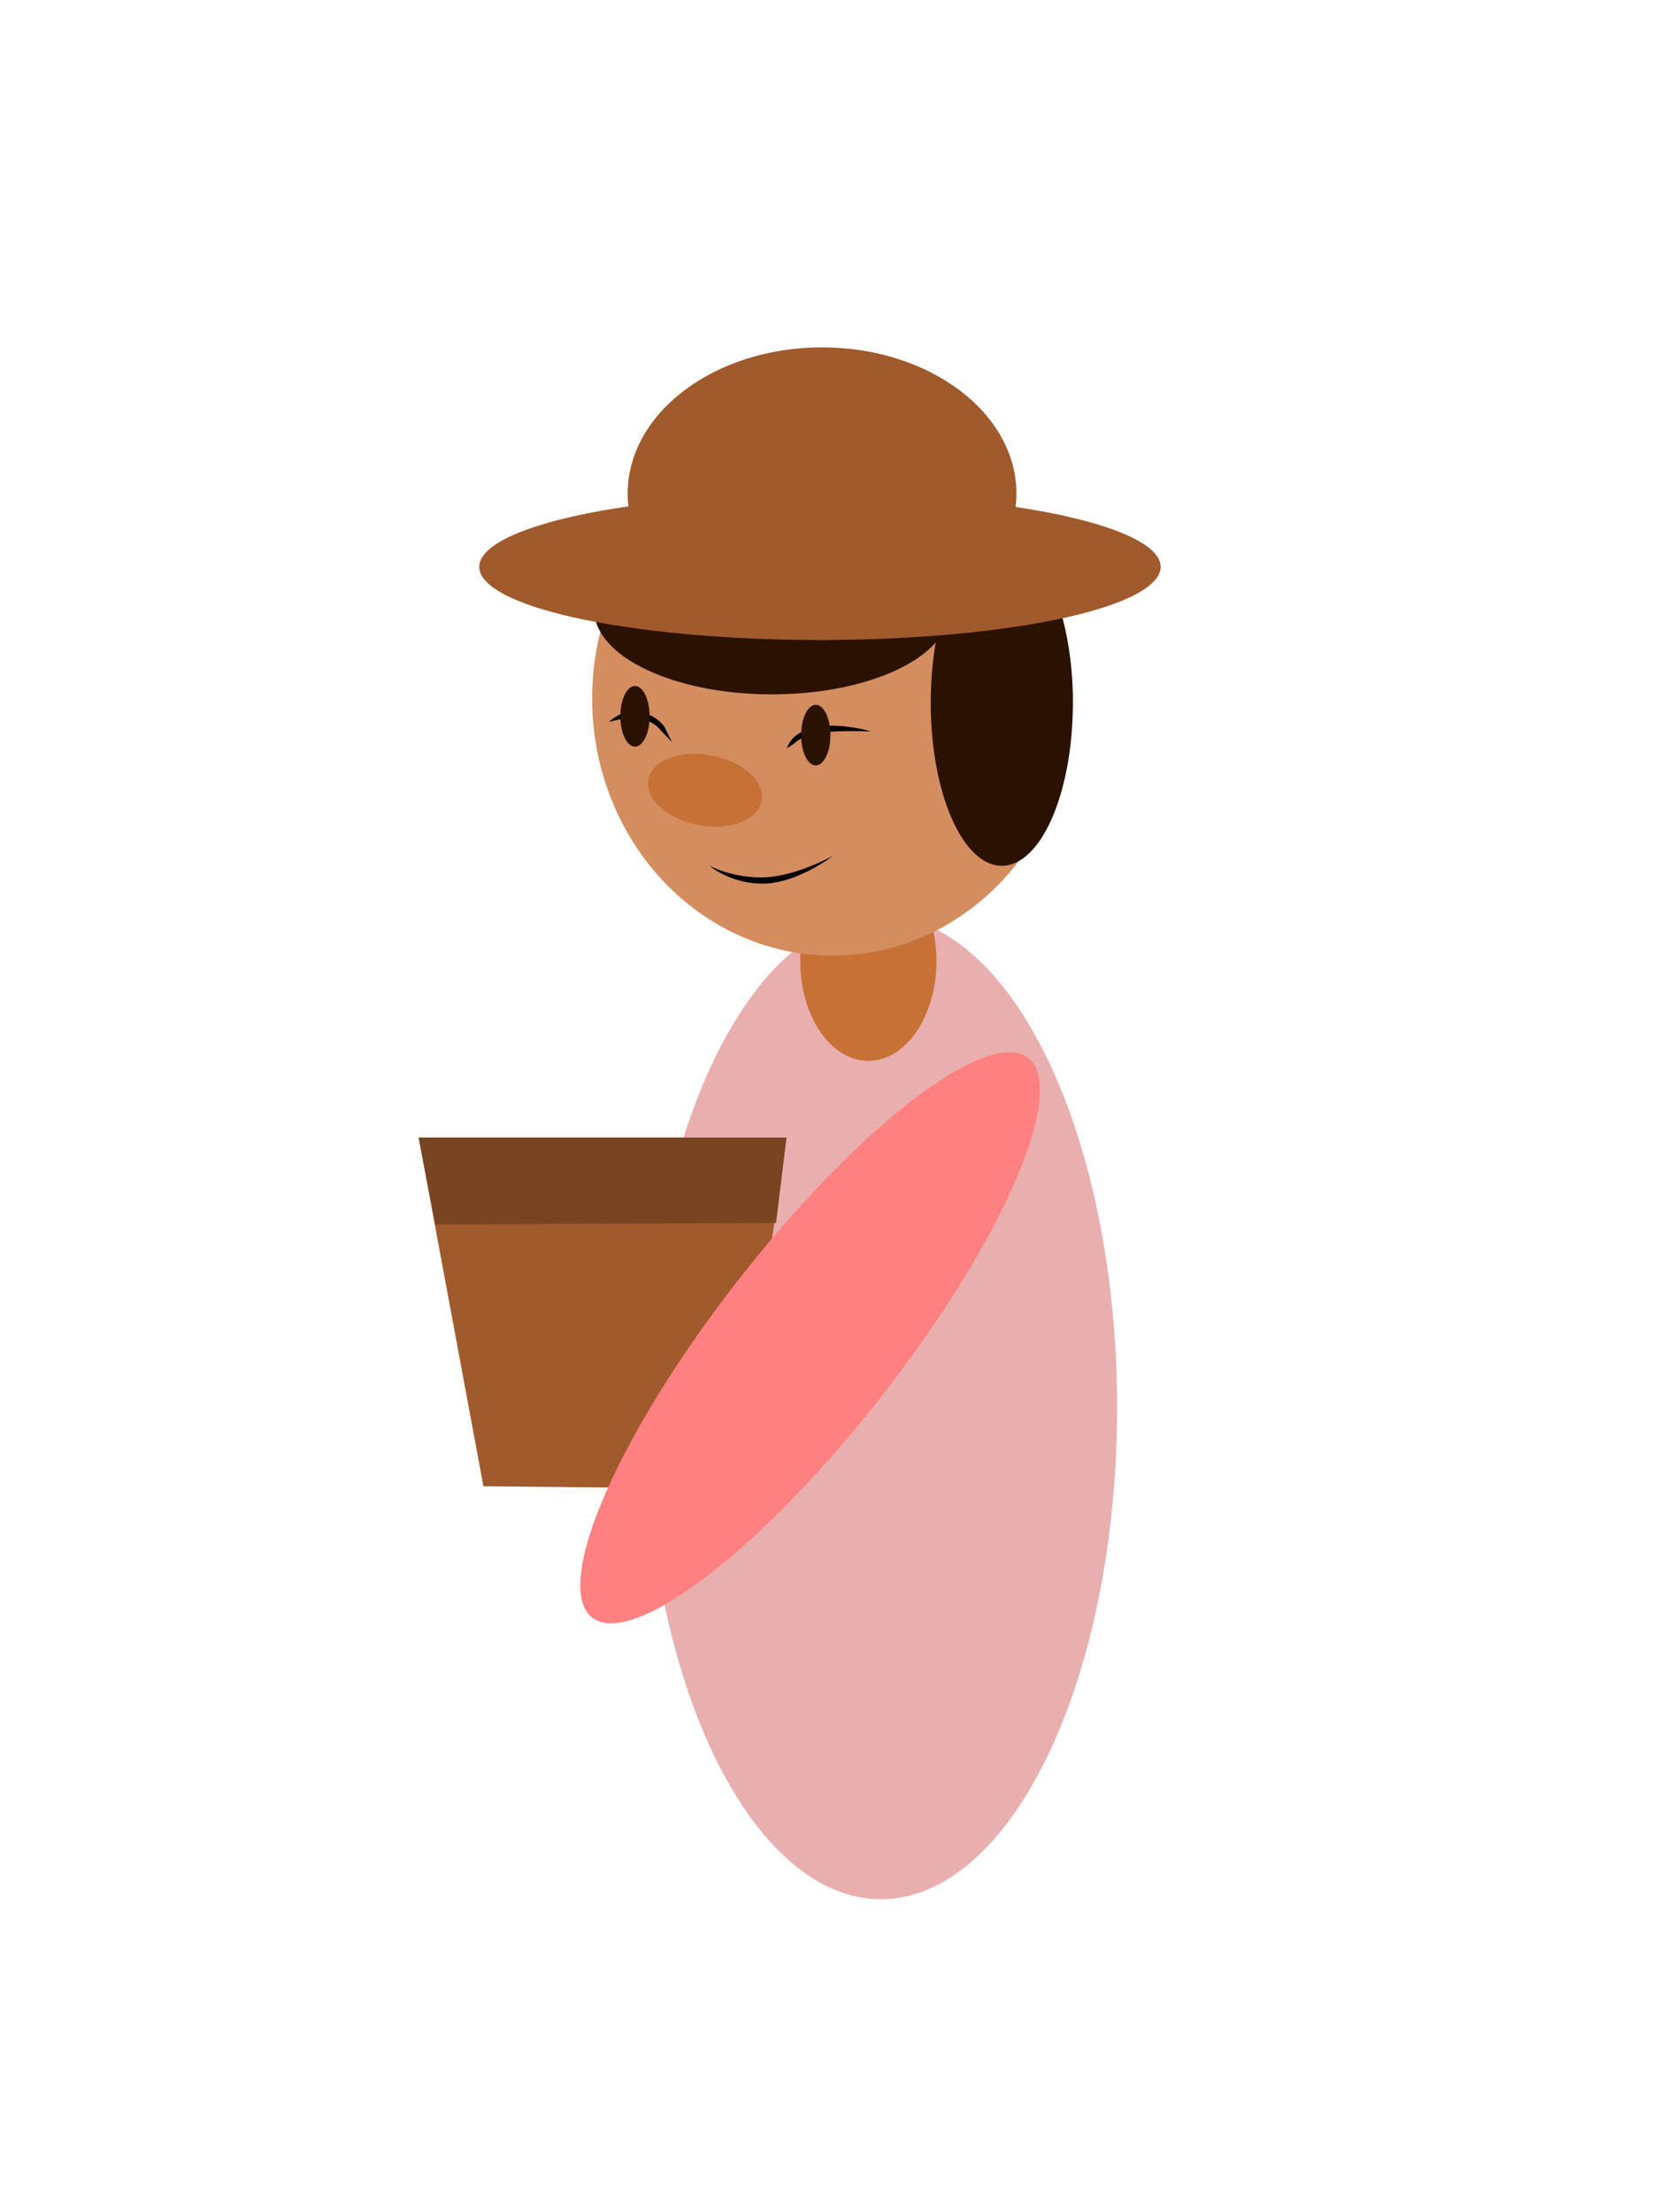 <?xml version="1.0" encoding="UTF-8" standalone="no"?>
<!-- Created with Inkscape (http://www.inkscape.org/) -->

<svg
   xmlns:dc="http://purl.org/dc/elements/1.1/"
   xmlns:cc="http://creativecommons.org/ns#"
   xmlns:rdf="http://www.w3.org/1999/02/22-rdf-syntax-ns#"
   xmlns:svg="http://www.w3.org/2000/svg"
   xmlns="http://www.w3.org/2000/svg"
   xmlns:sodipodi="http://sodipodi.sourceforge.net/DTD/sodipodi-0.dtd"
   xmlns:inkscape="http://www.inkscape.org/namespaces/inkscape"
   width="150mm"
   height="200mm"
   viewBox="0 0 150 200"
   version="1.1"
   id="svg4776"
   inkscape:version="0.92.0 r15299"
   sodipodi:docname="human.svg">

<style>

    #closed{
        animation: buttefly1 3s infinite normal forwards;
        opacity: 1;
    }
    @keyframes buttefly1 { 
        0% {
            opacity: 0;
            animation-timing-function: step-start
        } 
        27.5% {
            opacity: 0;
            animation-timing-function: step-start
            } 
        28% {
            opacity: 1;
            animation-timing-function: step-end
            } 
        32% {
            opacity: 0;
            animation-timing-function: step-start
            } 
        100% {
            opacity: 0
            } 
    }
    #open{
        animation: buttefly-layer4 3s linear infinite normal forwards
    }
    @keyframes buttefly-layer4{ 
        0% {
            opacity: 1;
            animation-timing-function: step-start
        } 
        27.5% {
            opacity: 1;
            animation-timing-function: step-start
            } 
        28% {
            opacity: 0;
            animation-timing-function: step-end
            } 
        32% {
            opacity: 1;
            animation-timing-function: step-start
            } 
        100% {
            opacity: 1
            } 
        }
        #human{
        animation: human 10s linear infinite normal forwards
    }
    @keyframes human{ 
        0% {
            transform: translateY(-5px);
        } 
        10% {
            transform: translateY(0px);
            } 
        20% {
            transform: translateY(-5px);
            } 
        30% {
             transform: translateY(0px);
            } 
        40% {
            transform: translateY(-5px);
            } 
         50% {
             transform: translateY(0px);
            } 
         60% {
            transform: translateY(-5px);
            } 
         70% {
             transform: translateY(0px);
            } 
         80% {
            transform: translateY(-5px);
            } 
         90% {
             transform: translateY(0px);
            } 
         100% {
            transform: translateY(-5px);
            } 
    }
    #arms{
        animation: human 20s linear infinite normal forwards
    }
    @keyframes arms{ 
        0% {
            transform: translateY(0px);
        }
        10% {
            transform: translateY(-15px);
            } 
         20% {
             transform: translateY(0px);
            }
         100% {
            transform: translateY(-5px);
            } 
    }
    </style>

  <defs
     id="defs4770" />
  <sodipodi:namedview
     id="base"
     pagecolor="#ffffff"
     bordercolor="#666666"
     borderopacity="1.0"
     inkscape:pageopacity="0.0"
     inkscape:pageshadow="2"
     inkscape:zoom="0.98994949"
     inkscape:cx="241.77751"
     inkscape:cy="402.36326"
     inkscape:document-units="mm"
     inkscape:current-layer="layer14"
     showgrid="false"
     inkscape:window-width="1366"
     inkscape:window-height="705"
     inkscape:window-x="-8"
     inkscape:window-y="-8"
     inkscape:window-maximized="1" />
  <g
     inkscape:groupmode="layer"
     id="human"
     inkscape:label="human"
     style="display:inline">
    <ellipse
       transform="translate(0,-97)"
       style="opacity:1;fill:#e9afaf;fill-opacity:1;fill-rule:nonzero;stroke:none;stroke-width:0.681;stroke-linecap:butt;stroke-linejoin:bevel;stroke-miterlimit:4;stroke-dasharray:none;stroke-opacity:1;paint-order:markers fill stroke"
       id="path5426"
       cx="79.65"
       cy="224.256"
       rx="21.356"
       ry="44.447" />
    <ellipse
       transform="translate(0,-97)"
       style="opacity:1;fill:#c87137;fill-opacity:1;fill-rule:nonzero;stroke:none;stroke-width:0.153;stroke-linecap:butt;stroke-linejoin:bevel;stroke-miterlimit:4;stroke-dasharray:none;stroke-opacity:1;paint-order:markers fill stroke"
       id="path5424"
       cx="78.512"
       cy="183.886"
       rx="6.161"
       ry="9.024" />
   <g id="arms">
    <path
       transform="translate(0,-97)"
       style="opacity:1;fill:#a05a2c;fill-opacity:1;fill-rule:nonzero;stroke:none;stroke-width:0.61;stroke-linecap:butt;stroke-linejoin:bevel;stroke-miterlimit:4;stroke-dasharray:none;stroke-opacity:1;paint-order:markers fill stroke"
       d="m 37.851,199.842 33.262,-1e-5 -4.536,31.75 -22.868,-0.22 z"
       id="rect5459"
       inkscape:connector-curvature="0"
       sodipodi:nodetypes="ccccc" />
    <path
       transform="translate(0,-97)"
       style="opacity:1;fill:#784421;fill-opacity:1;fill-rule:nonzero;stroke:none;stroke-width:0.384;stroke-linecap:butt;stroke-linejoin:bevel;stroke-miterlimit:4;stroke-dasharray:none;stroke-opacity:1;paint-order:markers fill stroke"
       d="m 37.851,199.842 h 33.262 l -0.945,7.717 -30.805,0.133 z"
       id="rect5459-9"
       inkscape:connector-curvature="0"
       sodipodi:nodetypes="ccccc" />
    <ellipse
       style="opacity:1;fill:#ff8080;fill-opacity:1;fill-rule:nonzero;stroke:none;stroke-width:0.496;stroke-linecap:butt;stroke-linejoin:bevel;stroke-miterlimit:4;stroke-dasharray:none;stroke-opacity:1;paint-order:markers fill stroke"
       id="path5457"
       cx="-144.374"
       cy="191.591"
       rx="32.047"
       ry="8.372"
       transform="matrix(0.61,-0.793,0.842,0.54,0,-97)" />
    </g>
    
    <ellipse
       transform="translate(0,-97)"
       style="opacity:1;fill:#d38d5f;fill-opacity:1;fill-rule:nonzero;stroke:none;stroke-width:0.2;stroke-linecap:butt;stroke-linejoin:bevel;stroke-miterlimit:4;stroke-dasharray:none;stroke-opacity:1;paint-order:markers fill stroke"
       id="path5366"
       cx="75.271"
       cy="160.154"
       rx="21.734"
       ry="23.246" />
    <ellipse
       transform="translate(0,-97)"
       style="opacity:1;fill:#2b1100;fill-opacity:1;fill-rule:nonzero;stroke:none;stroke-width:0.171;stroke-linecap:butt;stroke-linejoin:bevel;stroke-miterlimit:4;stroke-dasharray:none;stroke-opacity:1;paint-order:markers fill stroke"
       id="path5372"
       cx="90.579"
       cy="160.532"
       rx="6.426"
       ry="14.741" />
    <ellipse
       transform="translate(0,-97)"
       style="opacity:1;fill:#2b1100;fill-opacity:1;fill-rule:nonzero;stroke:none;stroke-width:0.2;stroke-linecap:butt;stroke-linejoin:bevel;stroke-miterlimit:4;stroke-dasharray:none;stroke-opacity:1;paint-order:markers fill stroke"
       id="path5374"
       cx="69.79"
       cy="152.122"
       rx="16.064"
       ry="7.654" />
    <ellipse
       transform="translate(0,-97)"
       style="opacity:1;fill:#a05a2c;fill-opacity:1;fill-rule:nonzero;stroke:none;stroke-width:0.2;stroke-linecap:butt;stroke-linejoin:bevel;stroke-miterlimit:4;stroke-dasharray:none;stroke-opacity:1;paint-order:markers fill stroke"
       id="path5368"
       cx="74.137"
       cy="148.248"
       rx="30.805"
       ry="6.615" />
    <ellipse
       transform="translate(0,-97)"
       style="opacity:1;fill:#a05a2c;fill-opacity:1;fill-rule:nonzero;stroke:none;stroke-width:0.2;stroke-linecap:butt;stroke-linejoin:bevel;stroke-miterlimit:4;stroke-dasharray:none;stroke-opacity:1;paint-order:markers fill stroke"
       id="path5370"
       cx="74.326"
       cy="141.633"
       rx="17.576"
       ry="13.229" />
    <ellipse
       style="opacity:1;fill:#c87137;fill-opacity:1;fill-rule:nonzero;stroke:none;stroke-width:0.565;stroke-linecap:butt;stroke-linejoin:bevel;stroke-miterlimit:4;stroke-dasharray:none;stroke-opacity:1;paint-order:markers fill stroke"
       id="path5404"
       cx="94.052"
       cy="153.592"
       rx="5.212"
       ry="3.207"
       transform="rotate(10.753,515.33,-48.5)" />
    <path
       transform="translate(0,-97)"
       style="color:#000000;font-style:normal;font-variant:normal;font-weight:normal;font-stretch:normal;font-size:medium;line-height:normal;font-family:sans-serif;font-variant-ligatures:normal;font-variant-position:normal;font-variant-caps:normal;font-variant-numeric:normal;font-variant-alternates:normal;font-feature-settings:normal;text-indent:0;text-align:start;text-decoration:none;text-decoration-line:none;text-decoration-style:solid;text-decoration-color:#000000;letter-spacing:normal;word-spacing:normal;text-transform:none;writing-mode:lr-tb;direction:ltr;text-orientation:mixed;dominant-baseline:auto;baseline-shift:baseline;text-anchor:start;white-space:normal;shape-padding:0;clip-rule:nonzero;display:inline;overflow:visible;visibility:visible;opacity:1;isolation:auto;mix-blend-mode:normal;color-interpolation:sRGB;color-interpolation-filters:linearRGB;solid-color:#000000;solid-opacity:1;vector-effect:none;fill:#000000;fill-opacity:1;fill-rule:nonzero;stroke:none;stroke-width:0.565;stroke-linecap:butt;stroke-linejoin:miter;stroke-miterlimit:4;stroke-dasharray:none;stroke-dashoffset:0;stroke-opacity:1;color-rendering:auto;image-rendering:auto;shape-rendering:auto;text-rendering:auto;enable-background:accumulate"
       d="m 75.301,174.377 c 0,0 -3.238,1.806 -6.092,1.936 -2.857,0.13 -5.066,-1.037 -5.066,-1.037 v 0 c 0,0 2.068,1.739 5.092,1.602 3.026,-0.138 6.066,-2.5 6.066,-2.5 z"
       id="path5406"
       inkscape:connector-curvature="0"
       sodipodi:nodetypes="ccccccc" /><g
     inkscape:groupmode="layer"
     id="eyes"
     inkscape:label="eyes"
     sodipodi:insensitive="true">
     <g id="closed">
    <path
       transform="translate(0,-96)"
       style="color:#000000;font-style:normal;font-variant:normal;font-weight:normal;font-stretch:normal;font-size:medium;line-height:normal;font-family:sans-serif;font-variant-ligatures:normal;font-variant-position:normal;font-variant-caps:normal;font-variant-numeric:normal;font-variant-alternates:normal;font-feature-settings:normal;text-indent:0;text-align:start;text-decoration:none;text-decoration-line:none;text-decoration-style:solid;text-decoration-color:#000000;letter-spacing:normal;word-spacing:normal;text-transform:none;writing-mode:lr-tb;direction:ltr;text-orientation:mixed;dominant-baseline:auto;baseline-shift:baseline;text-anchor:start;white-space:normal;shape-padding:0;clip-rule:nonzero;display:inline;overflow:visible;visibility:visible;opacity:1;isolation:auto;mix-blend-mode:normal;color-interpolation:sRGB;color-interpolation-filters:linearRGB;solid-color:#000000;solid-opacity:1;vector-effect:none;fill:#000000;fill-opacity:1;fill-rule:nonzero;stroke:none;stroke-width:0.565;stroke-linecap:butt;stroke-linejoin:miter;stroke-miterlimit:4;stroke-dasharray:none;stroke-dashoffset:0;stroke-opacity:1;color-rendering:auto;image-rendering:auto;shape-rendering:auto;text-rendering:auto;enable-background:accumulate"
       d="m 57.128,160.344 c -1.114,0 -2.078,0.922 -2.078,0.922 v 0 c 0,0 1.303,-0.357 2.078,-0.357 0.888,0 1.928,0.264 2.615,1.123 l 1.016,1.063 v 0 l -0.716,-1.441 c -0.825,-1.031 -1.913,-1.31 -2.915,-1.31 z"
       id="path5412"
       inkscape:connector-curvature="0"
       sodipodi:nodetypes="sccsccccs"
       inkscape:label="closeL" />
    <path
       transform="translate(0,-96.5)"
       style="color:#000000;font-style:normal;font-variant:normal;font-weight:normal;font-stretch:normal;font-size:medium;line-height:normal;font-family:sans-serif;font-variant-ligatures:normal;font-variant-position:normal;font-variant-caps:normal;font-variant-numeric:normal;font-variant-alternates:normal;font-feature-settings:normal;text-indent:0;text-align:start;text-decoration:none;text-decoration-line:none;text-decoration-style:solid;text-decoration-color:#000000;letter-spacing:normal;word-spacing:normal;text-transform:none;writing-mode:lr-tb;direction:ltr;text-orientation:mixed;dominant-baseline:auto;baseline-shift:baseline;text-anchor:start;white-space:normal;shape-padding:0;clip-rule:nonzero;display:inline;overflow:visible;visibility:visible;opacity:1;isolation:auto;mix-blend-mode:normal;color-interpolation:sRGB;color-interpolation-filters:linearRGB;solid-color:#000000;solid-opacity:1;vector-effect:none;fill:#000000;fill-opacity:1;fill-rule:nonzero;stroke:none;stroke-width:0.565;stroke-linecap:butt;stroke-linejoin:miter;stroke-miterlimit:4;stroke-dasharray:none;stroke-dashoffset:0;stroke-opacity:1;color-rendering:auto;image-rendering:auto;shape-rendering:auto;text-rendering:auto;enable-background:accumulate"
       d="m 74.301,162.141 c -1.145,0.1 -1.935,0.529 -2.434,0.938 -0.498,0.409 -0.721,1.053 -0.721,1.053 v 0 c 0,0 0.419,-0.223 0.842,-0.57 0.423,-0.347 1.332,-0.768 2.361,-0.858 2.1,-0.183 4.404,-0.08 4.404,-0.08 v 0 c 0,0 -2.207,-0.678 -4.453,-0.482 z"
       id="path5414"
       inkscape:connector-curvature="0"
       sodipodi:nodetypes="ccccccccc"
       inkscape:label="closedR" />
      </g>
      <g id="open">
    <ellipse
       transform="translate(0,-97)"
       style="display:inline;opacity:1;fill:#2b1100;fill-opacity:1;fill-rule:nonzero;stroke:none;stroke-width:0.565;stroke-linecap:butt;stroke-linejoin:bevel;stroke-miterlimit:4;stroke-dasharray:none;stroke-opacity:1;paint-order:markers fill stroke"
       id="path5434"
       cx="57.412"
       cy="161.76"
       rx="1.323"
       ry="2.74"
       inkscape:label="openL" />
    <ellipse
       transform="translate(0,-97)"
       style="display:inline;opacity:1;fill:#2b1100;fill-opacity:1;fill-rule:nonzero;stroke:none;stroke-width:0.565;stroke-linecap:butt;stroke-linejoin:bevel;stroke-miterlimit:4;stroke-dasharray:none;stroke-opacity:1;paint-order:markers fill stroke"
       id="path5434-8"
       cx="73.759"
       cy="163.461"
       rx="1.323"
       ry="2.74"
       inkscape:label="openR" />
       </g>
      
  </g>
  </g>
  
</svg>
